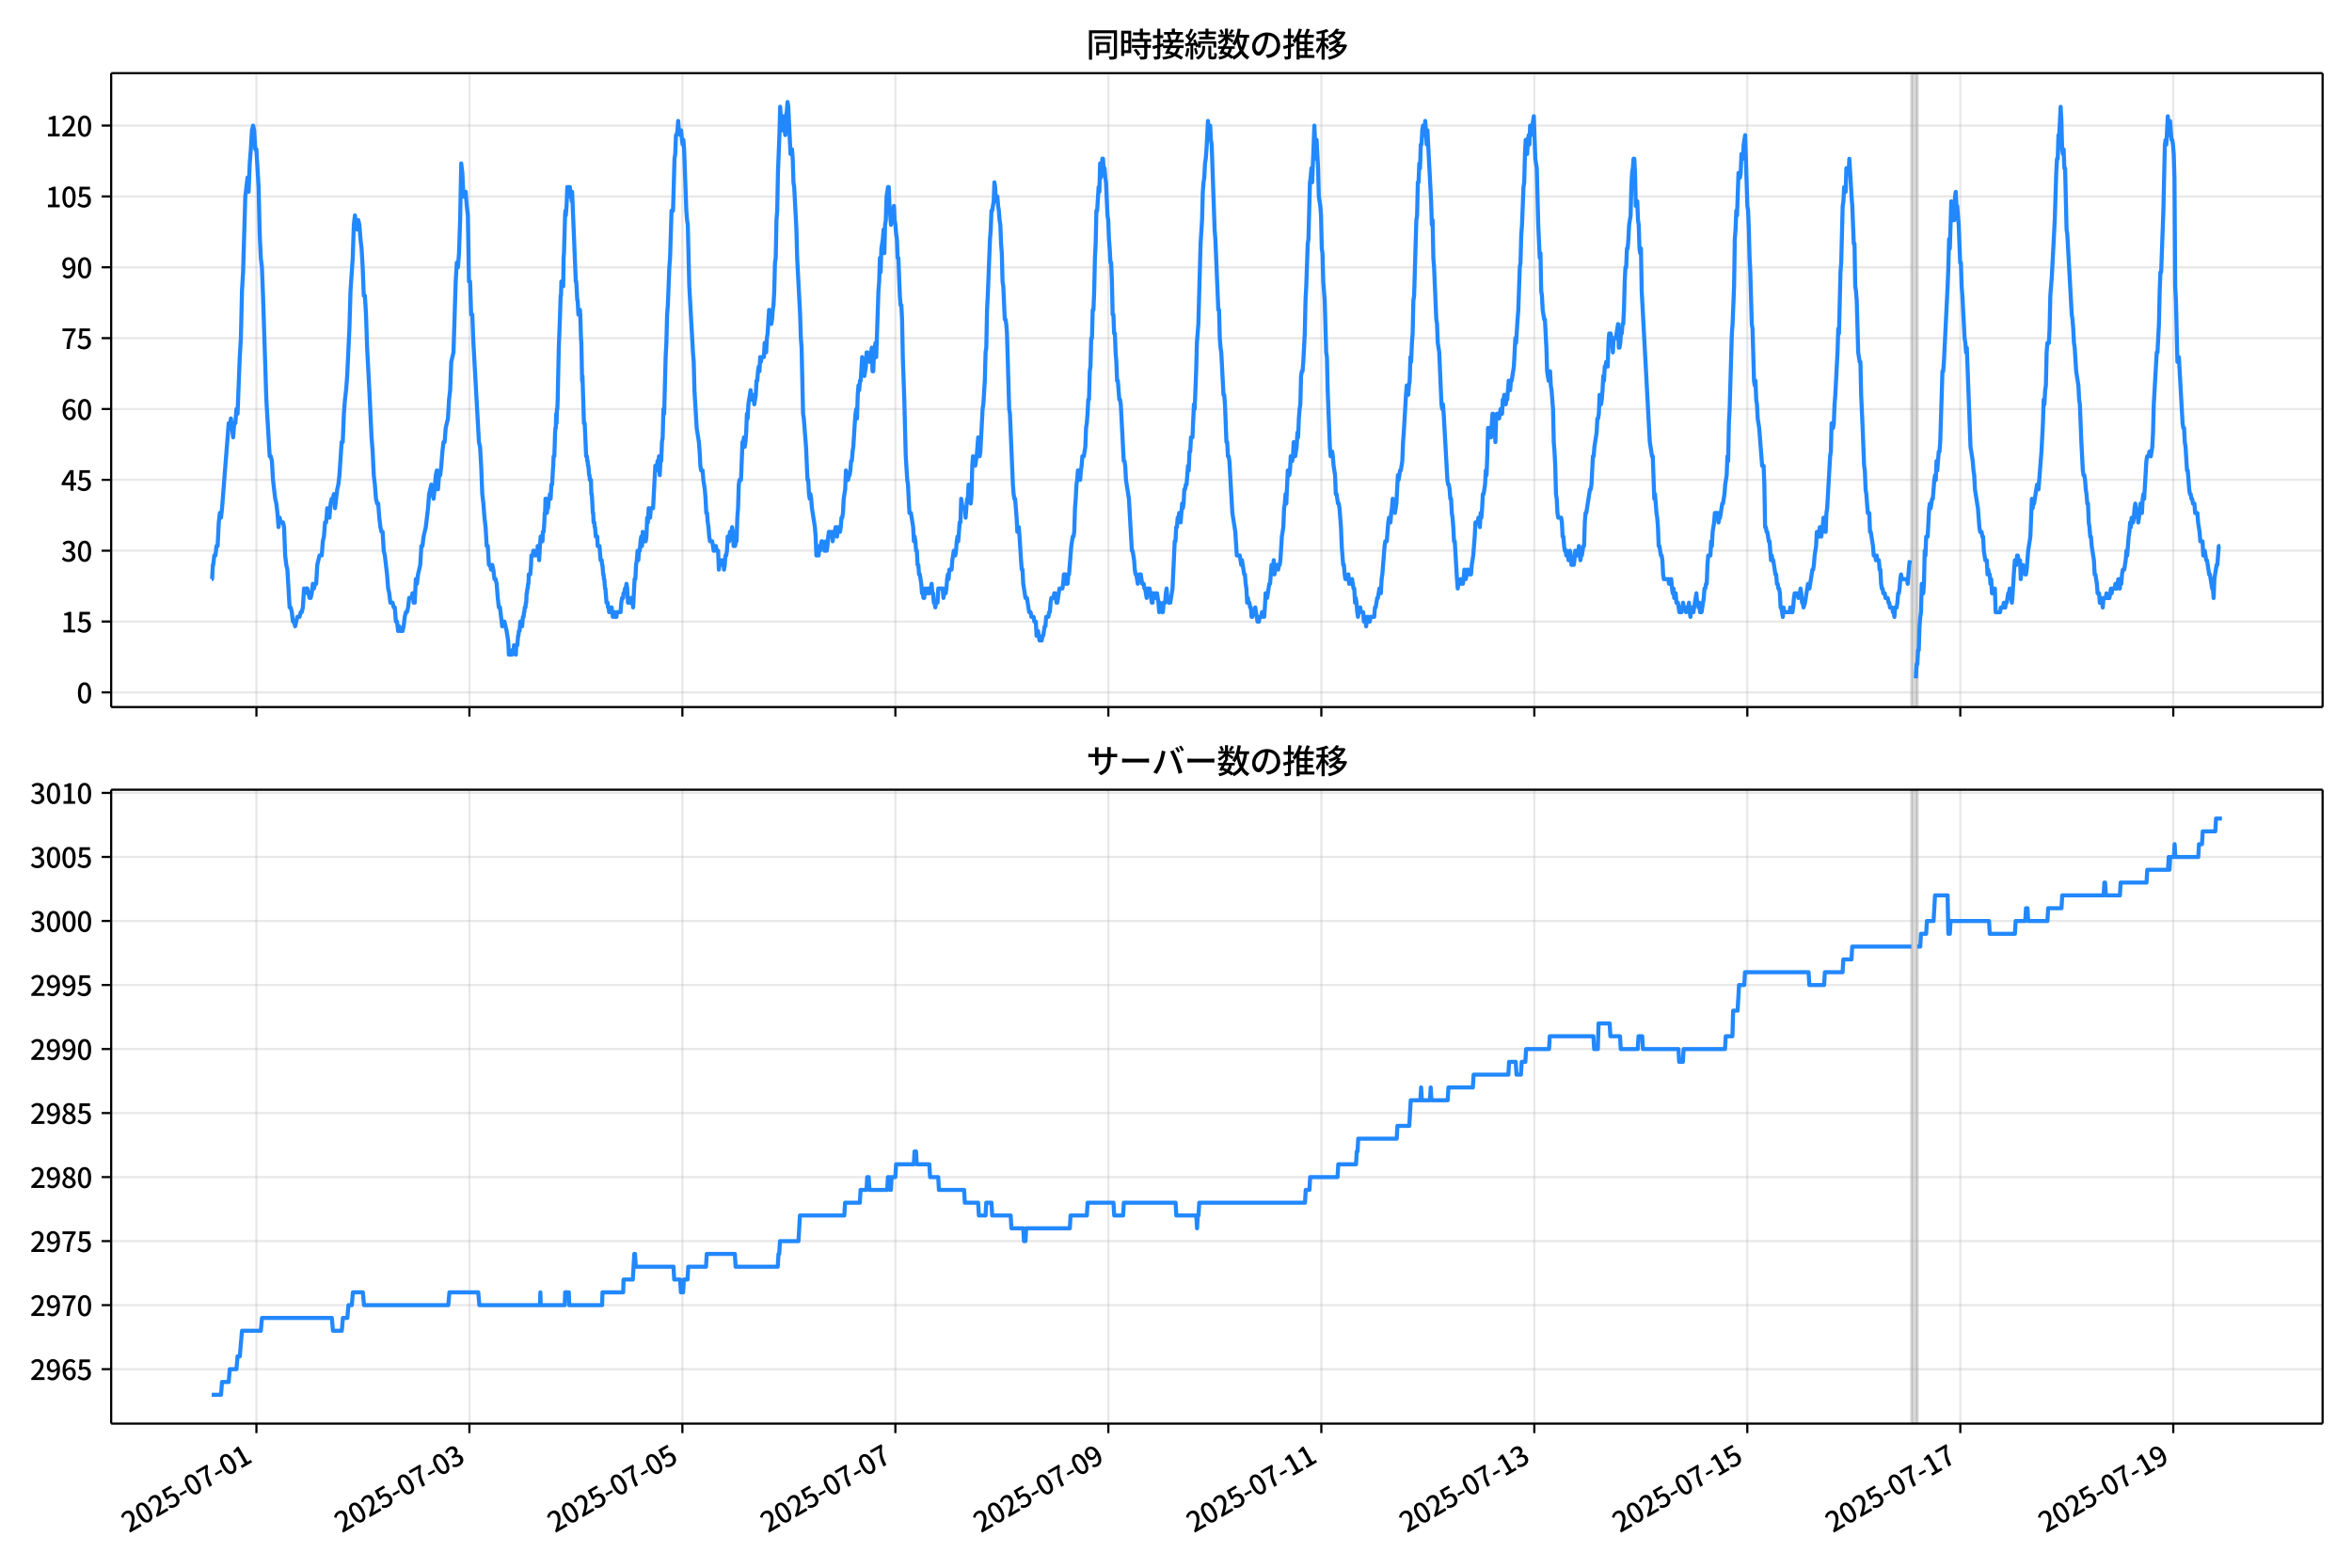 <!DOCTYPE svg  PUBLIC '-//W3C//DTD SVG 1.1//EN'  'http://www.w3.org/Graphics/SVG/1.1/DTD/svg11.dtd'>
<svg version="1.1" viewBox="0 0 864 576" xmlns="http://www.w3.org/2000/svg" xmlns:xlink="http://www.w3.org/1999/xlink">
 <defs>
  <style type="text/css">*{stroke-linejoin: round; stroke-linecap: butt}</style>
 </defs>
 <g id="aa">
  <g id="ab">
   <path d="m0 576h864v-576h-864z" fill="#fff"/>
  </g>
  <g id="ac">
   <g id="ad">
    <path d="m40.84 259.78h812.36v-232.9h-812.36z" fill="#fff"/>
   </g>
   <g id="ae">
    <path d="m702.18 259.78h2.173v-232.9h-2.173z" clip-path="url(#d)" fill="#808080" opacity=".3" stroke="#808080"/>
   </g>
   <g id="af">
    <g id="ag">
     <g id="ah">
      <path d="m94.197 259.78v-232.9" clip-path="url(#d)" fill="none" stroke="#b0b0b0" stroke-linecap="square" stroke-opacity=".3" stroke-width=".8"/>
     </g>
     <g id="ai">
      <defs>
       <path id="f" d="m0 0v3.5" stroke="#000" stroke-width=".8"/>
      </defs>
      <use x="94.197" y="259.778" stroke="#000000" stroke-width=".8" xlink:href="#f"/>
     </g>
    </g>
    <g id="aj">
     <g id="ak">
      <path d="m172.44 259.78v-232.9" clip-path="url(#d)" fill="none" stroke="#b0b0b0" stroke-linecap="square" stroke-opacity=".3" stroke-width=".8"/>
     </g>
     <g id="al">
      <use x="172.436" y="259.778" stroke="#000000" stroke-width=".8" xlink:href="#f"/>
     </g>
    </g>
    <g id="am">
     <g id="an">
      <path d="m250.67 259.78v-232.9" clip-path="url(#d)" fill="none" stroke="#b0b0b0" stroke-linecap="square" stroke-opacity=".3" stroke-width=".8"/>
     </g>
     <g id="ao">
      <use x="250.674" y="259.778" stroke="#000000" stroke-width=".8" xlink:href="#f"/>
     </g>
    </g>
    <g id="ap">
     <g id="aq">
      <path d="m328.91 259.78v-232.9" clip-path="url(#d)" fill="none" stroke="#b0b0b0" stroke-linecap="square" stroke-opacity=".3" stroke-width=".8"/>
     </g>
     <g id="ar">
      <use x="328.913" y="259.778" stroke="#000000" stroke-width=".8" xlink:href="#f"/>
     </g>
    </g>
    <g id="as">
     <g id="at">
      <path d="m407.15 259.78v-232.9" clip-path="url(#d)" fill="none" stroke="#b0b0b0" stroke-linecap="square" stroke-opacity=".3" stroke-width=".8"/>
     </g>
     <g id="au">
      <use x="407.152" y="259.778" stroke="#000000" stroke-width=".8" xlink:href="#f"/>
     </g>
    </g>
    <g id="av">
     <g id="aw">
      <path d="m485.39 259.78v-232.9" clip-path="url(#d)" fill="none" stroke="#b0b0b0" stroke-linecap="square" stroke-opacity=".3" stroke-width=".8"/>
     </g>
     <g id="ax">
      <use x="485.39" y="259.778" stroke="#000000" stroke-width=".8" xlink:href="#f"/>
     </g>
    </g>
    <g id="ay">
     <g id="az">
      <path d="m563.63 259.78v-232.9" clip-path="url(#d)" fill="none" stroke="#b0b0b0" stroke-linecap="square" stroke-opacity=".3" stroke-width=".8"/>
     </g>
     <g id="ba">
      <use x="563.629" y="259.778" stroke="#000000" stroke-width=".8" xlink:href="#f"/>
     </g>
    </g>
    <g id="bb">
     <g id="bc">
      <path d="m641.87 259.78v-232.9" clip-path="url(#d)" fill="none" stroke="#b0b0b0" stroke-linecap="square" stroke-opacity=".3" stroke-width=".8"/>
     </g>
     <g id="bd">
      <use x="641.868" y="259.778" stroke="#000000" stroke-width=".8" xlink:href="#f"/>
     </g>
    </g>
    <g id="be">
     <g id="bf">
      <path d="m720.11 259.78v-232.9" clip-path="url(#d)" fill="none" stroke="#b0b0b0" stroke-linecap="square" stroke-opacity=".3" stroke-width=".8"/>
     </g>
     <g id="bg">
      <use x="720.106" y="259.778" stroke="#000000" stroke-width=".8" xlink:href="#f"/>
     </g>
    </g>
    <g id="bh">
     <g id="bi">
      <path d="m798.34 259.78v-232.9" clip-path="url(#d)" fill="none" stroke="#b0b0b0" stroke-linecap="square" stroke-opacity=".3" stroke-width=".8"/>
     </g>
     <g id="bj">
      <use x="798.345" y="259.778" stroke="#000000" stroke-width=".8" xlink:href="#f"/>
     </g>
    </g>
   </g>
   <g id="bk">
    <g id="bl">
     <g id="bm">
      <path d="m40.84 254.4h812.36" clip-path="url(#d)" fill="none" stroke="#b0b0b0" stroke-linecap="square" stroke-opacity=".3" stroke-width=".8"/>
     </g>
     <g id="bn">
      <defs>
       <path id="h" d="m0 0h-3.5" stroke="#000" stroke-width=".8"/>
      </defs>
      <use x="40.84" y="254.398" stroke="#000000" stroke-width=".8" xlink:href="#h"/>
     </g>
     <g id="bo">
      <!-- 0 -->
      <g transform="translate(28.14 258.38) scale(.1 -.1)">
       <defs>
        <path id="a" transform="scale(.016)" d="m1830-90q-460 0-806 275-346 276-535 823-188 547-188 1366 0 820 188 1357 189 538 535 803 346 266 806 266 461 0 800-269 340-269 528-803 189-534 189-1354 0-819-189-1366-188-547-528-823-339-275-800-275zm0 589q237 0 422 185 186 186 288 599 103 413 103 1091 0 679-103 1082-102 403-288 582-185 180-422 180-236 0-422-180-186-179-292-582-105-403-105-1082 0-678 105-1091 106-413 292-599 186-185 422-185z"/>
       </defs>
       <use xlink:href="#a"/>
      </g>
     </g>
    </g>
    <g id="bp">
     <g id="bq">
      <path d="m40.84 228.37h812.36" clip-path="url(#d)" fill="none" stroke="#b0b0b0" stroke-linecap="square" stroke-opacity=".3" stroke-width=".8"/>
     </g>
     <g id="br">
      <use x="40.84" y="228.366" stroke="#000000" stroke-width=".8" xlink:href="#h"/>
     </g>
     <g id="bs">
      <!-- 15 -->
      <g transform="translate(22.44 232.35) scale(.1 -.1)">
       <defs>
        <path id="k" transform="scale(.016)" d="m544 0v608h1037v3277h-845v467q333 58 579 147 247 90 451 218h557v-4109h915v-608h-2694z"/>
        <path id="e" transform="scale(.016)" d="m1715-90q-365 0-653 90t-506 237q-217 147-383 307l352 480q134-134 294-246t361-183q202-70 452-70 262 0 473 118 212 119 333 346 122 227 122 541 0 460-247 716-246 256-649 256-224 0-384-64t-365-198l-365 237 141 2240h2387v-627h-1747l-109-1204q154 77 307 118 154 42 340 42 397 0 723-160t518-490q192-329 192-847 0-519-224-887t-586-560q-361-192-777-192z"/>
       </defs>
       <use xlink:href="#k"/>
       <use transform="translate(57)" xlink:href="#e"/>
      </g>
     </g>
    </g>
    <g id="bt">
     <g id="bu">
      <path d="m40.84 202.33h812.36" clip-path="url(#d)" fill="none" stroke="#b0b0b0" stroke-linecap="square" stroke-opacity=".3" stroke-width=".8"/>
     </g>
     <g id="bv">
      <use x="40.84" y="202.334" stroke="#000000" stroke-width=".8" xlink:href="#h"/>
     </g>
     <g id="bw">
      <!-- 30 -->
      <g transform="translate(22.44 206.32) scale(.1 -.1)">
       <defs>
        <path id="l" transform="scale(.016)" d="m1715-90q-371 0-656 90t-503 240q-217 150-377 323l359 474q211-205 479-359 269-153 634-153 269 0 467 92 199 93 311 266t112 423q0 256-125 451t-429 300q-304 106-835 106v551q467 0 732 105 266 106 384 291 119 186 119 423 0 307-192 489-192 183-531 183-269 0-503-119-233-118-438-316l-384 460q282 256 614 413 333 157 737 157 422 0 748-144 327-144 512-413 186-269 186-659 0-403-221-685-221-281-592-422v-26q269-70 490-227t349-400 128-557q0-422-215-726-214-304-573-468-358-163-787-163z"/>
       </defs>
       <use xlink:href="#l"/>
       <use transform="translate(57)" xlink:href="#a"/>
      </g>
     </g>
    </g>
    <g id="bx">
     <g id="by">
      <path d="m40.84 176.3h812.36" clip-path="url(#d)" fill="none" stroke="#b0b0b0" stroke-linecap="square" stroke-opacity=".3" stroke-width=".8"/>
     </g>
     <g id="bz">
      <use x="40.84" y="176.302" stroke="#000000" stroke-width=".8" xlink:href="#h"/>
     </g>
     <g id="ca">
      <!-- 45 -->
      <g transform="translate(22.44 180.29) scale(.1 -.1)">
       <defs>
        <path id="x" transform="scale(.016)" d="m2170 0v3072q0 192 12 457 13 266 20 458h-26q-90-179-183-365-92-185-195-364l-921-1415h2579v-576h-3328v493l1875 2957h858v-4717h-691z"/>
       </defs>
       <use xlink:href="#x"/>
       <use transform="translate(57)" xlink:href="#e"/>
      </g>
     </g>
    </g>
    <g id="cb">
     <g id="cc">
      <path d="m40.84 150.27h812.36" clip-path="url(#d)" fill="none" stroke="#b0b0b0" stroke-linecap="square" stroke-opacity=".3" stroke-width=".8"/>
     </g>
     <g id="cd">
      <use x="40.84" y="150.271" stroke="#000000" stroke-width=".8" xlink:href="#h"/>
     </g>
     <g id="ce">
      <!-- 60 -->
      <g transform="translate(22.44 154.26) scale(.1 -.1)">
       <defs>
        <path id="q" transform="scale(.016)" d="m1971-90q-339 0-634 144-294 144-518 435-224 292-352 733-128 442-128 1044 0 678 147 1161 148 483 397 784 250 301 570 445t665 144q397 0 688-147 292-147 490-359l-403-448q-128 154-327 253-198 99-409 99-307 0-567-182-259-182-413-605-153-422-153-1145 0-608 115-1002t326-589q212-195 493-195 212 0 375 121 163 122 259 343t96 522q0 300-90 511-89 212-259 320-169 109-419 109-211 0-451-134t-458-461l-25 538q134 192 313 323t374 201q196 71 375 71 397 0 694-163 298-163 467-490 170-326 170-825 0-468-195-817-195-348-512-544-317-195-701-195z"/>
       </defs>
       <use xlink:href="#q"/>
       <use transform="translate(57)" xlink:href="#a"/>
      </g>
     </g>
    </g>
    <g id="cf">
     <g id="cg">
      <path d="m40.84 124.24h812.36" clip-path="url(#d)" fill="none" stroke="#b0b0b0" stroke-linecap="square" stroke-opacity=".3" stroke-width=".8"/>
     </g>
     <g id="ch">
      <use x="40.84" y="124.239" stroke="#000000" stroke-width=".8" xlink:href="#h"/>
     </g>
     <g id="ci">
      <!-- 75 -->
      <g transform="translate(22.44 128.22) scale(.1 -.1)">
       <defs>
        <path id="i" transform="scale(.016)" d="m1235 0q32 646 109 1187t224 1024 384 941 576 938h-2208v627h3027v-455q-409-512-665-989-256-476-397-969t-205-1053-90-1251h-755z"/>
       </defs>
       <use xlink:href="#i"/>
       <use transform="translate(57)" xlink:href="#e"/>
      </g>
     </g>
    </g>
    <g id="cj">
     <g id="ck">
      <path d="m40.84 98.207h812.36" clip-path="url(#d)" fill="none" stroke="#b0b0b0" stroke-linecap="square" stroke-opacity=".3" stroke-width=".8"/>
     </g>
     <g id="cl">
      <use x="40.84" y="98.207" stroke="#000000" stroke-width=".8" xlink:href="#h"/>
     </g>
     <g id="cm">
      <!-- 90 -->
      <g transform="translate(22.44 102.19) scale(.1 -.1)">
       <defs>
        <path id="j" transform="scale(.016)" d="m1562-90q-410 0-708 150-297 151-502 356l403 461q141-160 346-256t422-96q224 0 425 102 202 103 352 333 151 230 237 614 87 384 87 941 0 589-115 970t-323 563-496 182q-205 0-372-118-166-118-262-336t-96-525q0-301 86-512 87-211 259-323 173-112 417-112 224 0 460 141 237 141 448 461l32-544q-134-180-313-314t-371-208-384-74q-391 0-689 166-297 167-467 496-169 330-169 823 0 467 195 816t515 541 698 192q339 0 636-138 298-137 519-419 221-281 349-710t128-1018q0-691-141-1187t-391-807q-249-310-563-461-313-150-652-150z"/>
       </defs>
       <use xlink:href="#j"/>
       <use transform="translate(57)" xlink:href="#a"/>
      </g>
     </g>
    </g>
    <g id="cn">
     <g id="co">
      <path d="m40.84 72.175h812.36" clip-path="url(#d)" fill="none" stroke="#b0b0b0" stroke-linecap="square" stroke-opacity=".3" stroke-width=".8"/>
     </g>
     <g id="cp">
      <use x="40.84" y="72.175" stroke="#000000" stroke-width=".8" xlink:href="#h"/>
     </g>
     <g id="cq">
      <!-- 105 -->
      <g transform="translate(16.74 76.16) scale(.1 -.1)">
       <use xlink:href="#k"/>
       <use transform="translate(57)" xlink:href="#a"/>
       <use transform="translate(114)" xlink:href="#e"/>
      </g>
     </g>
    </g>
    <g id="cr">
     <g id="cs">
      <path d="m40.84 46.144h812.36" clip-path="url(#d)" fill="none" stroke="#b0b0b0" stroke-linecap="square" stroke-opacity=".3" stroke-width=".8"/>
     </g>
     <g id="ct">
      <use x="40.84" y="46.144" stroke="#000000" stroke-width=".8" xlink:href="#h"/>
     </g>
     <g id="cu">
      <!-- 120 -->
      <g transform="translate(16.74 50.129) scale(.1 -.1)">
       <defs>
        <path id="b" transform="scale(.016)" d="m282 0v429q697 621 1164 1136 468 515 701 956 234 442 234 826 0 256-87 451-86 196-262 301-176 106-445 106-275 0-506-151-230-150-422-368l-416 410q301 333 637 518 336 186 803 186 429 0 749-176t496-493 176-745q0-455-224-919t-615-935q-390-470-889-950 186 20 394 36t374 16h1184v-634h-3046z"/>
       </defs>
       <use xlink:href="#k"/>
       <use transform="translate(57)" xlink:href="#b"/>
       <use transform="translate(114)" xlink:href="#a"/>
      </g>
     </g>
    </g>
   </g>
   <g id="cv">
    <path d="m77.765 212.75h.146l.283-5.206h.144l.384-3.471h.407l.409-3.471h.407l.422-8.677.406-3.471.408 1.736.384-3.471 2.445-31.238.407 1.736.407-3.471.815 6.942.407-5.206h.407l.407-5.206.407 1.736.815-20.825.407-6.942.407-17.355.407-6.942.815-27.767.815-6.942.407 5.206.407-10.413.407-5.206.407-6.942.407-1.736.407 1.736.407 6.942h.407l.815 13.884.407 17.355.407 8.677.407 3.471.407 10.413 1.222 38.18 1.222 20.825h.407l.407 1.736.407 6.942.815 6.942.407 1.736.407 3.471.407 5.206.407-3.471.407 1.736h.815l.407 1.736.407 10.413.407 3.471.407 1.736.815 13.884h.407l.407 1.736.407 3.471h.407l.407 1.736.815-3.471h.815l.407-1.736h.407l.407-1.736.407-6.942.407 1.736.407-1.736h.407l.815 3.471h.407l.407-1.736.407-3.471.407 1.736.407-1.736h.407l.407-6.942.815-3.471h.815l.407-5.206.407-1.736.407-5.206h.407l.407-5.206.815 3.471.407-5.206.407-1.736h.407l.407-1.736.407 5.206.815-6.942.407-1.736.407-3.471.815-12.148h.407l.407-10.413.407-5.206.407-3.471.407-5.206.815-17.355.407-13.884.815-12.148.407-12.148.407-3.471.407 3.471.407 1.736.407-3.471.407 1.736.407 5.206.407 3.471.407 6.942.407 10.413h.407l.407 6.942.407 12.148.815 15.619.815 17.355.407 5.206.407 8.677.407 3.471.407 5.206.407 1.736h.407l.407 5.206.407 3.471.407 1.736h.407l.407 6.942.407 1.736.815 6.942.407 5.206.407 1.736.407 3.471h.815l.407 1.736h.407l.407 5.206h.407l.407 3.471.407-1.736.407 1.736h.815l.407-1.736.407-3.471.407-1.736h.407l.407-1.736.407-3.471h.815l.407-1.736.407 3.471h.407l.407-8.677.407 1.736.407-3.471.815-3.471.407-6.942h.407l.407-3.471.815-3.471.815-6.942.407-5.206.815-3.471.407 3.471.407 1.736.407-3.471.407-5.206.407-1.736.407 6.942.407-5.206h.407l.407-3.471.407-5.206.407-3.471h.407l.407-5.206.815-3.471.407-6.942.407-3.471.407-10.413.815-3.471.815-26.032.407-6.942.407 1.736.407-5.206.407-12.148.407-20.825.407 3.471.407 8.677h.407l.407-1.736.407 5.206.407 3.471.407 24.296h.407l.407 12.148h.407l.407 10.413 2.038 36.445.407 1.736.407 6.942.407 10.413.407 3.471.407 5.206.407 3.471.407 6.942h.407l.407 6.942h.407l.407 1.736.407-1.736.407 1.736.407 3.471h.407l.407 1.736.407 5.206.407 3.471h.407l.815 6.942.407-1.736h.407l.815 3.471.543 3.471.136 1.736.136 3.471h1.222l.136-1.736h.407l.136-1.736h.272l.136 1.736h.136l.136 1.736.136-3.471h.407l.272-3.471h.136l.136-1.736h.272l.272-3.471h.543l.136 1.736.272-3.471h.272l.136-1.736h.136l.136-1.736h.272l.136-1.736h.136l.136-3.471h.136l.136-1.736h.136l.136-1.736h.136l.136-3.471h.543l.272-3.471.136-3.471h.543l.136-1.736.136 1.736h.543l.136-1.736h.543l.136 1.736.136-3.471.136 1.736h.136l.272 3.471.272-5.206.272-3.471.136 1.736h.136l.136-1.736h.136l.136 1.736.136-3.471h.272l.272-3.471.136-3.471h.136l.136-5.206h.407l.136 5.206.136-1.736h.272l.272-3.471h.272l.136-1.736.136 1.736h.136l.272-5.206h.272l.272-5.206.136-1.736.136-3.471h.272l.272-8.677.136-1.736h.136l.136-5.206.136 3.471.136-5.206h.136l.136-3.471.407-19.09.407-10.413.272-8.677h.136l.136-5.206.136 1.736.136-1.736.136 1.736.136-1.736.136 1.736.136-10.413.136-1.736.407-13.884.136-1.736.136 1.736.272-3.471.272-6.942.136 3.471h.272l.136-3.471h.407l.136 1.736h.272l.272 3.471.136-3.471 1.358 32.974h.136l.136 1.736.272 5.206h.136l.272 5.206.136-1.736h.136l.136 1.736.136-1.736.136 1.736.272 8.677.136 1.736.272 13.884.136-1.736.543 17.355h.272l.543 12.148h.272l.136 1.736h.136l.136 1.736h.136l.272 3.471h.136l.136 1.736h.407l.136 5.206h.136l.136 1.736.272 5.206h.136l.136 3.471h.272l.136 1.736h.136l.272 3.471h.543l.136 3.471h.679l.407 5.206h.407l.136 1.736h.136l.272 3.471h.136l.136 1.736h.136l.272 3.471h.136l.407 5.206h.407l.136 1.736h.272l.136 1.736h.543l.136-1.736.136 1.736.136-1.736.136 1.736h.136l.136 1.736.136-1.736h.543l.136 1.736h.543l.136-1.736h1.358l.272-3.471.272-1.736h.407l.136-1.736h.272l.272-1.736h.272l.272-1.736.272 1.736.272 5.206h.815l.272-1.736h.272l.543 3.471.543-10.413h.272l.272-5.206.272-1.736.272-3.471.272 3.471.272-3.471h.272l.272-3.471.272-1.736.272 3.471.272-5.206.272 3.471h.815l.272-1.736.272-6.942.272 1.736.272-5.206.272 3.471h.272l.272-3.471h.815l.815-15.619h.272l.272 1.736.272-3.471.272 1.736.272-3.471.272 6.942.272-5.206h.272l.272-6.942.272-1.736.272-10.413.272 1.736.543-20.825.272-5.206.272-10.413.272-3.471.543-13.884.272-3.471.543-17.355h.543l.543-19.09.272-1.736.272-6.942h.272l.272-1.736.272-3.471.272 3.471h.272l.272 1.736.272-1.736.272 3.471.272 1.736.272-1.736.272 3.471.815 22.561.272 3.471.272 1.736.543 22.561 1.358 24.296.272 3.471.272 10.413.815 13.884.815 5.206.272 3.471.272 5.206.272 1.736h.543l.272 3.471.543 3.471.272 3.471.272 5.206h.272l.272 3.471.272 1.736.272 3.471.272 1.736h.815l.543 3.471h.272l.272-1.736h.272l.272 1.736h.543l.272 6.942.272-3.471.272 1.736h.272l.272-1.736h.543l.272 3.471.272-1.736.272-3.471h.272l.272-1.736.272-5.206.272 1.736h.272l.272-3.471h.543l.272-1.736.272 1.736.272 5.206.272-1.736.272 1.736.272-1.736h.272l.272-8.677.272-3.471.272-8.677.272-1.736h.543l.543-13.884h.272l.272-1.736.272 3.471.272-1.736.272-3.471.272-6.942.272 1.736.272-5.206.815-5.206.272 3.471.272-1.736h.272l.543 3.471.543-3.471.272-5.206h.272l.272-3.471.272-1.736.272 1.736.272-5.206.272 1.736.272-1.736h.815l.272-5.206.272 3.471h.272l.272-5.206.272-1.736.543-8.677.272 3.471.272-1.736.272 3.471.272-1.736.272-3.471.272-1.736.272-5.206.272-10.413.272-1.736.272-13.884.272-3.471.272-13.884.543-13.884.272-10.413.543 8.677.272-3.471h.272l.272-1.736.272 5.206.272 1.736.272-6.942.272-1.736.272-3.471.272 1.736.815 17.355.272-1.736h.272l.272 3.471.272 8.677.272 1.736.815 15.619.272 10.413 1.087 20.825.272 8.677.272 3.471.543 24.296.272 1.736.815 10.413.543 12.148h.272l.272 5.206.272 1.736.272-1.736.272 1.736.272 3.471 1.087 6.942.272 3.471.272 6.942h.815l.272-3.471.272 1.736.543-3.471h.272l.272 1.736h.272l.272 1.736h.272l.272-3.471.272 3.471.272-1.736.272-3.471.272-1.736h.272l.272 1.736h.272l.272-1.736.272 3.471.543-3.471h.272l.272-1.736.543 3.471.272-3.471.272 1.736h.543l.272-1.736.272-3.471h.272l.272-1.736.272-5.206.543-3.471.272-6.942.543 3.471h.272l.272-1.736h.272l.272-1.736.272-3.471h.272l.272-3.471.272-1.736.543-8.677.272-3.471.272-1.736.272 3.471.272-8.677.272-3.471.272 1.736.272-3.471h.272l.543-8.677.272 1.736h.272l.272 5.206.543-3.471.272-5.206h.272l.272 1.736h.272l.272 1.736.815-5.206.272 8.677h.272l.272-6.942.543-3.471.272 5.206.815-24.296.272-3.471.272-8.677.272 5.206.272-8.677.543-3.471.272-3.471.272 8.677.272-10.413.272-1.736.272-8.677.543-3.471h.272l.272 6.942.543 6.942.272-3.471h.272l.543-3.471.272 5.206.272 1.736.272 3.471.272 1.736.272 6.942h.272l.543 13.884.272 3.471h.272l.272 5.206.272 13.884.543 15.619.543 20.825.543 8.677.272 1.736.543 10.413h.543l.815 5.206.272 5.206.272-1.736.272 1.736.272 3.471h.272l.272 5.206h.272l.272 3.471h.272l.543 3.471.272 3.471h.272l.272 1.736h.272l.272-3.471.272 1.736.272-1.736.272 1.736h.272l.272-1.736.272 1.736.272-1.736h.272l.272-1.736.272 3.471h.272l.272 3.471h.272l.272 1.736.272-1.736h.543l.272-5.206h1.63l.272 3.471.543-3.471.272 1.736.272-1.736.272-3.471.272-1.736.272 1.736.272-3.471h.815l.272-3.471.543-3.471.272 1.736h.272l.272-1.736.272-3.471.272-1.736.272 1.736.543-6.942h.272l.272-8.677.543 3.471h.815l.272 3.471.543-6.942h.272l.272-5.206.272 3.471.543 3.471.272-3.471.272-10.413.272-3.471.272 3.471h.543l.543-3.471.543-6.942.272 1.736.272 5.206.272-1.736.815-15.619.272-1.736.543-8.677.272-10.413.272-1.736.272-13.884.272-5.206.815-20.825.272-3.471.272-6.942h.272l.543-3.471.272-6.942.272 1.736.272 5.206.272-1.736h.272l.272 3.471.272 1.736.272 3.471.272 1.736.272 6.942.272 3.471.272 10.413.272 1.736.543 12.148h.272l.272 1.736.272 3.471.815 27.767.272 1.736 1.087 26.032.272 3.471.272 1.736h.272l.543 6.942.272 5.206.272-1.736h.272l.272 3.471.543 8.677.272 3.471h.272l.272 5.206.815 5.206h.543l.815 5.206h.543l.272 1.736h.815l.272 1.736h.543l.272 5.206.272-1.736h.272l.543 3.471h.815l.272-1.736h.272l.543-3.471h.272l.272-3.471h.815l.272-1.736h.272l.272-3.471.272-1.736h.815l.272-1.736h.272l.543 3.471h.272l.815-5.206h1.087l.272-1.736.272-3.471h.543l.272 3.471h.543l.272-3.471h.272l.815-10.413.543-3.471h.272l.272-1.736.272-8.677.272-3.471.272-5.206.272-1.736.272-3.471.272 1.736.272-1.736.272 3.471.272-3.471.272-1.736.272-3.471h.543l.543-3.471.272-6.942.272-1.736.272-3.471.272-5.206h.272l.272-10.413.272-1.736.272-10.413h.272l.272-10.413h.272l.272-6.942.272-12.148.272-5.206.272-12.148h.272l.543-8.677.272 1.736.272-10.413.272 5.206.272-1.736.272-5.206h.272l.272 5.206.272-1.736.272 3.471.272 1.736.543 12.148.272 1.736.272 6.942.272 3.471.272 5.206h.272l.272 6.942.272 12.148h.272l.272 6.942h.272l.272 6.942.272 3.471.272 6.942h.272l.543 6.942h.272l.272 1.736 1.087 20.825h.272l.272 1.736.272 5.206 1.087 6.942 1.087 19.09h.272l.543 3.471.272 3.471.272 1.736h.272l.543 3.471.543-3.471.272 1.736.272-1.736.543 3.471h.543l.272 1.736h.272l.543 3.471.272-3.471h.272l.272 1.736.272-1.736.815 5.206h.272l.272-3.471.272 1.736h.272l.272-1.736.272 1.736.272-1.736.543 3.471.272 3.471.272-3.471.272 1.736h.272l.272 1.736h.272l.272-3.471h.543l.272-3.471.272-1.736.272 3.471h.272l.272 1.736h.543l.815-5.206.815-17.355h.272l.272-5.206h.272l.272-3.471h.272l.272-1.736.543 3.471.543-6.942.272 1.736.272-1.736.272-5.206h.272l.272-1.736h.272l.543-6.942.272 1.736.272-6.942h.272l.272-5.206h.543l.543-12.148.272 1.736.543-13.884.272-10.413.543-6.942.815-29.503.543-8.677.272-10.413.272-3.471.272-1.736.272-5.206.272-1.736.272-3.471.543-10.413.272 3.471.272-1.736h.272l.272 5.206.272 1.736 1.087 31.238.272 3.471 1.087 26.032h.272l.272 10.413.272 3.471.272 1.736.815 15.619h.272l.272 3.471.543 13.884h.272l.272 5.206h.272l.272 1.736 1.087 19.09 1.087 6.942.543 8.677h1.087l.543 3.471.272-1.736.815 5.206h.272l.272 3.471.272 1.736.272 5.206.272-1.736.272 1.736h.272l.272 1.736h.272l.272 3.471h.272l.272-1.736h.543l.272-1.736.815 5.206h.543l.272-1.736h.543l.272-1.736h.272l.272 1.736h.272l.272-3.471.272-5.206.272 1.736h.272l.815-5.206h.272l.543-6.942.272 3.471.272-1.736.272-3.471.272 5.206.543-3.471h.543l.272 1.736.272-1.736h.272l.272-1.736.543-8.677.543-3.471.272-6.942.272-1.736.272-3.471.272 3.471.543-12.148h.272l.272 1.736.272-1.736.272-5.206h.272l.272 1.736.272-1.736.272-5.206.272 5.206h.272l.543-3.471.272-5.206.272 1.736.272-6.942.272-3.471.272-1.736.272-10.413.272-1.736h.272l.272-3.471.543-10.413.272-12.148.272-5.206.543-15.619.272-1.736.543-20.825.272-1.736.272-3.471.272 5.206.815-20.825.543 12.148.272-6.942.543 10.413.272 10.413.543 3.471.272 3.471.272 12.148.272 1.736.272 10.413.543 6.942.543 19.09.272 1.736.272 12.148.815 20.825.272 3.471.272-1.736h.272l.272 1.736.272 3.471.543 3.471.272 6.942h.272l.543 3.471h.272l.272 1.736.543 6.942.272 6.942.543 6.942h.272l.272 3.471.272 1.736h.815l.272-1.736.272 3.471h.815l.272-1.736.543 3.471h.272l.272 5.206.272-1.736.272 1.736.272 3.471.272 1.736.272-1.736h.272l.272-1.736.272 1.736h.815l.272 3.471.272-1.736h.272l.272 3.471.543-3.471h.272l.272 1.736h.272l.272-1.736h1.358l.272-3.471h.272l.543-3.471h.272l.543-3.471.272 1.736h.272l.272-5.206.272-1.736.815-10.413.272-1.736h.543l.543-6.942.272-1.736h.272l.272 1.736.272-3.471.272-1.736.272-3.471.272 3.471.272-1.736.272 3.471.543-3.471.543-10.413.272 1.736.543-3.471h.272l.543-3.471.272-6.942.272-3.471.815-13.884.272-3.471h.272l.272 3.471.272-3.471.272-1.736.272-8.677.272 1.736.272-6.942.272-3.471.272-12.148.272-1.736.815-27.767.272-1.736.272-12.148h.272l.272-6.942.272 1.736.272-8.677h.272l.272-5.206.272-1.736h.272l.272 3.471.272-5.206.272 3.471.272 5.206.272-5.206 1.358 26.032.272 8.677.272-1.736.272 13.884.272 3.471.815 19.09.272 1.736.272 6.942.543 3.471.815 19.09.272 1.736.272-1.736.272 3.471 1.358 24.296.272 1.736h.272l.272 1.736.272 3.471h.272l.272 5.206.272 1.736.272 3.471.272 5.206h.272l.815 13.884.272 3.471.272-1.736h.543l.272-1.736.272 1.736h.543l.272-1.736.272-3.471.543 3.471.543-3.471h.272l.272 1.736h.815l.272-3.471.543-3.471.543-6.942.272-5.206h.815l.272-1.736.543 3.471.272-5.206.272 1.736.272-3.471.272-5.206h.272l.543-3.471.272-5.206.272 1.736.272-6.942.272-10.413h.272l.272 3.471.272-3.471.272 3.471.543-8.677h.272l.272 6.942.272-1.736.272 5.206.272-8.677.272-1.736h.543l.272 1.736.543-3.471h.272l.272 1.736.272-5.206h.272l.272-1.736h.272l.272 3.471.272-1.736h.272l.543-6.942h.272l.272 3.471.272-3.471h.272l.815-5.206.543-10.413.272 1.736.543-8.677.272-3.471.543-15.619.272-1.736.272-10.413.272-3.471.543-13.884.272-1.736.272-10.413.272-5.206.272 3.471.272 1.736.272-5.206.272-1.736.272 3.471.272-6.942.272 3.471 1.087-6.942.543 15.619.543 3.471.543 20.825.543 12.148.272-1.736.272 13.884.272 1.736.272 5.206.543 3.471h.272l.543 10.413.272 8.677.543 3.471.543-3.471.272 5.206.272 1.736.543 6.942.272 12.148.272 3.471.272 5.206.272 10.413.272 1.736.272 5.206.272 1.736h1.087l.272 1.736.272 5.206h.272l.272 3.471.272 1.736h.272l.272 1.736.272-1.736.543 3.471.543-3.471.272 1.736.272 3.471.272-1.736.272 1.736h.272l.272-1.736.272-3.471h.272l.272 1.736.272-1.736.272 1.736.272-3.471.272 1.736.272 3.471.272-1.736h.272l.543-3.471h.272l.272-8.677.272-3.471h.272l1.358-8.677h.272l.272-1.736.543-10.413h.272l.272-3.471.815-5.206.272-5.206h.272l.272-1.736.272-6.942h.272l.272 3.471.272-1.736.272-3.471.272-5.206.272 1.736.272-5.206h.272l.272-1.736.272 1.736h.272l.272-8.677.272-3.471h.543l.543 3.471.272 3.471.272-5.206h.815l.815-5.206.272 8.677h.272l.272-1.736.272-3.471h.272l.272-3.471h.272l.272-5.206.272-10.413.272-5.206h.272l.272-6.942h.272l.272-3.471.272-5.206.543-3.471.272-10.413.272-5.206.272-1.736.272-3.471h.272l.272 5.206.272 12.148.272-1.736h.272l.272 6.942.272 1.736.272 8.677.272 1.736.272-1.736.272 15.619 2.988 55.534.815 5.206h.272l.543 15.619.272-1.736.543 6.942.272 1.736.272 3.471.272 6.942h.272l.543 3.471h.272l.272 1.736.272 5.206.272 1.736h1.63l.272 1.736h.272l.272-1.736h.272l.272 3.471.272 1.736.272-1.736.272 3.471.272-1.736h.272l.272 3.471h.543l.543 3.471h.815l.543-3.471.272 1.736h.543l.272 1.736.272-1.736h.543l.272-1.736.272 3.471.272 1.736.272-3.471h.272l.272 1.736h.272l1.087-6.942.272 3.471h.272l.272 1.736.272-1.736.272 3.471h.543l.815-5.206.272-3.471h.272l.272-1.736h.272l.272-6.942.272-3.471h.815l.272-5.206.272 1.736.272-5.206.543-3.471.272-3.471h1.087l.272 3.471.272-1.736h.272l.815-5.206h.272l.543-3.471.272-3.471.543-3.471.272-6.942.272 1.736.272-13.884.272-5.206.815-27.767.272-3.471.543-13.884.272-17.355.272-3.471.272-6.942.272 1.736.543-15.619.272 1.736h.272l.272-1.736.272-6.942h.272l.272 1.736.272-5.206.543-3.471.815 26.032.272 1.736.272 6.942.272 10.413.272 5.206.543 19.09.272 1.736.543 19.09.272 1.736.272-1.736.272 6.942.272 1.736.272 5.206.543 3.471 1.087 13.884h.543l.272 6.942.272 15.619h.272l.272 1.736h.272l.543 3.471h.272l.543 6.942.272-1.736.272 1.736h.272l.815 5.206h.272l.272 3.471h.272l.272 1.736h.272l.272 1.736.272 5.206h.272l.543 3.471.272-3.471.272 1.736h1.902l.272-1.736h.272l.272 1.736h.272l.272-1.736.272-3.471.272-1.736h1.087l.272 1.736.272-1.736h.272l.272-1.736.272 1.736.272 3.471h.272l.272 1.736.543-1.736 1.087-6.942.272 1.736h.272l1.087-6.942h.272l.272-1.736.272-3.471.543-3.471.272-5.206h.272l.272 1.736h.272l.272-3.471h.272l.272 3.471.543-3.471.272-3.471h.272l.272 3.471.272 1.736.272-6.942.272-1.736 1.087-19.09.272-1.736.272-10.413.272 1.736h.272l.272-1.736.272-6.942.272-3.471.815-15.619.272-8.677.272 1.736.543-22.561.272-3.471.543-20.825.272-1.736.272-5.206h.272l.272 1.736.272-8.677h.272l.272 1.736h.272l.272-5.206.815 13.884.272 3.471.543 13.884h.272l.272 15.619.272 1.736.272 3.471.543 19.09.543 3.471h.272l.272 12.148.543 12.148.543 13.884.272 1.736.272 6.942.272 1.736.543 6.942h.543l.272 6.942h.272l.815 5.206.272 3.471h.543l.272 1.736.272-1.736.272 1.736h.543l.272 3.471h.272l.272 5.206.272 1.736h.272l.272 1.736h.543l.272 1.736h.815l.272 1.736h.272l.272 1.736h.815l.272 1.736h.272l.272 1.736.272-3.471h.543l.272-1.736.272-3.471h.272l.272-1.736.272-3.471.272-1.736.272 1.736h1.902l.272 1.736.543-6.942.272-1.736m2.173 43.386.272-5.206h.272l.272-5.206h.272l.272-8.677.272-3.471.272-1.736.272-10.413.543 3.471.272-3.471.272-12.148.272 1.736.272-6.942h.543l.543-10.413.272-1.736.272 1.736.543-3.471h.272l.543-6.942.272-1.736.272 1.736.272-6.942.272 3.471.543-6.942h.272l.272-3.471.815-26.032h.272l.272-3.471 1.358-27.767.272-6.942.272-10.413.272 3.471.543-17.355.543 6.942.272-1.736.272 1.736.272-8.677.272-1.736.272 5.206h.272l.543 6.942.543 13.884h.272l.272 8.677.272 3.471.815 15.619.272 1.736.272 3.471.272-1.736 1.358 36.445.815 5.206.272 3.471.272 1.736.272 5.206 1.087 6.942.543 6.942.272 1.736h.543l.272 1.736h.272l.272 5.206.543 3.471h.543l.272 5.206.272-1.736.272 1.736h.272l.272 3.471.272-1.736.272 5.206h.543l.272-1.736h.272l.272 8.677h1.63l.272-1.736h.815l.272-1.736.272 1.736h.272l.272-1.736h.272l.543-3.471h.272l.272-1.736.272 3.471h.272l.272 1.736.272-3.471.543-8.677.272-3.471.272 1.736h.272l.272-3.471h.272l.272 1.736h.543l.272 6.942.272-3.471h.272l.272-1.736.272 1.736h.272l.272 1.736h.272l.272-1.736.543-6.942.815-5.206.543-13.884.272 3.471.272-1.736h.272l1.087-6.942h.272l.272 1.736 1.087-13.884.543-10.413.272-8.677.272 1.736.272-5.206.272-1.736.272-12.148.272-3.471h.543l.272-5.206.272-12.148.543-6.942 1.087-20.825.543-17.355.272-5.206h.272l.272-8.677h.272l.543-10.413.272 5.206.272 10.413.272 1.736.272-1.736.272 6.942h.272l.543 22.561.272 1.736 1.63 29.503.272 1.736.272 3.471.272 5.206.272 1.736.543 8.677.815 5.206.272 5.206.272 1.736.543 13.884.543 10.413.272 1.736h.272l.272 1.736.272 3.471.272 1.736.272 3.471h.272l.272 6.942.272 1.736.272 3.471h.272l.272 3.471.815 5.206.272 5.206h.272l.543 3.471.272 3.471h.543l.272 3.471h.272l.272-1.736.543 3.471.272-3.471h.815l.272-1.736.272 1.736h.815l.543-3.471.272 1.736.272-1.736h.815l.272-1.736.272 1.736h.272l.543-3.471h.272l.272 3.471.272-3.471.272 1.736.272-3.471.272-1.736h.543l.543-3.471.272-3.471.272 1.736.543-6.942.272-1.736.272-3.471.272 1.736.272-3.471.272 1.736h.272l.272-1.736.272-3.471.272-1.736.272 3.471h.543l.272 3.471.272-1.736.272-3.471.272-1.736h.272l.272 3.471.272-5.206.272-1.736.272 1.736.815-13.884.272-1.736h.543l.272-1.736h.272l.272 1.736.543-3.471.272-5.206.272-10.413 1.087-19.09h.272l.543-10.413.272-12.148.272-6.942h.272l.815-22.561.543-24.296.272-1.736.272 1.736.543-10.413.272 6.942.272-3.471.272-1.736.543 6.942h.272l.272 1.736.272 3.471.272 8.677.272 39.915.272 5.206.543 22.561.272-1.736h.272l1.358 24.296.272 1.736h.272l.272 5.206.272 1.736.543 8.677h.272l.543 6.942.272 1.736h.272l.272 1.736h.272l.272 1.736h.543l.272 3.471h.815l.272 3.471.543 3.471.272 3.471h.815l.272 5.206.272-1.736h.272l.543 3.471h.272l.815 5.206h.272l.815 5.206h.272l.272 3.471.272-6.942.815-5.206h.272l.543-6.942h.543v0" clip-path="url(#d)" fill="none" stroke="#28f" stroke-linecap="square" stroke-width="1.5"/>
   </g>
   <g id="cw">
    <path d="m40.84 259.78v-232.9" fill="none" stroke="#000" stroke-linecap="square" stroke-width=".8"/>
   </g>
   <g id="cx">
    <path d="m853.2 259.78v-232.9" fill="none" stroke="#000" stroke-linecap="square" stroke-width=".8"/>
   </g>
   <g id="cy">
    <path d="m40.84 259.78h812.36" fill="none" stroke="#000" stroke-linecap="square" stroke-width=".8"/>
   </g>
   <g id="cz">
    <path d="m40.84 26.88h812.36" fill="none" stroke="#000" stroke-linecap="square" stroke-width=".8"/>
   </g>
   <g id="da">
    <!-- 同時接続数の推移 -->
    <g transform="translate(399.02 20.88) scale(.12 -.12)">
     <defs>
      <path id="w" transform="scale(.016)" d="m1587 3936h3232v-518h-3232v518zm320-1114h557v-2534h-557v2534zm301 0h2291v-2086h-2291v512h1734v1069h-1734v505zm-1683 2260h5113v-570h-4524v-5056h-589v5626zm4768 0h595v-4896q0-250-67-397t-227-218q-160-77-426-96t-675-19q-13 83-45 192t-77 218q-45 108-89 185 281-13 527-13 247 0 330 0 83 7 118 42 36 35 36 112v4890z"/>
      <path id="u" transform="scale(.016)" d="m2714 4672h3238v-525h-3238v525zm-244-1235h3712v-538h-3712v538zm20-1184h3635v-531h-3635v531zm1523 3155h595v-2310h-595v2310zm832-2451h589v-2823q0-230-61-364-61-135-227-199-167-70-423-86t-633-16q-20 121-78 285-57 163-121 284 275-6 509-9t310-3q77 6 106 28 29 23 29 93v2810zm-2023-1677 487 282q153-160 313-352t294-381q135-189 206-343l-519-313q-64 153-189 348-124 196-278 394-154 199-314 365zm-2086 3718h1619v-4281h-1619v544h1056v3187h-1056v550zm32-1843h1293v-537h-1293v537zm-320 1843h563v-4832h-563v4832z"/>
      <path id="v" transform="scale(.016)" d="m3866 5408h614v-870h-614v870zm-1479-653h3597v-518h-3597v518zm-230-1485h4e3v-518h-4e3v518zm825 922 519 102q64-160 121-342 58-182 96-352 39-170 45-304l-544-128q-6 134-42 313-35 180-83 365-48 186-112 346zm1856 109 589-71q-96-275-202-557-105-281-195-486l-518 77q58 147 122 329 64 183 118 372t86 336zm-2643-2106h3943v-518h-3943v518zm1408 685 602-115q-167-371-362-784t-390-797-362-685l-525 179q160 288 346 666t368 784 323 752zm-659-2157 358 403q352-102 733-240 381-137 752-304 371-166 697-336 327-169 558-329l-384-461q-218 160-532 336-313 176-685 345-371 170-755 323-384 154-742 263zm1894 1114 583-71q-122-550-353-944-230-393-604-662t-922-435q-547-167-1296-269-25 128-93 269-67 141-137 230 678 64 1168 192t819 349q330 221 531 550 202 330 304 791zm-4684 217q396 90 953 240 557 151 1120 311l77-544q-525-154-1053-311-528-156-963-284l-134 588zm121 2093h1965v-563h-1965v563zm819 1248h576v-5229q0-236-51-374t-192-208q-141-77-355-99-214-23-541-16-13 115-64 288t-109 294q205-6 381-6t234 0q64 0 92 28 29 29 29 93v5229z"/>
      <path id="t" transform="scale(.016)" d="m4058 5408h595v-1798h-595v1798zm-1415-563h3443v-499h-3443v499zm231-992h3008v-499h-3008v499zm-224-877h3475v-1203h-531v729h-2432v-729h-512v1203zm1964-877h551v-1881q0-122 22-157 23-35 106-35 25 0 92 0 68 0 135 0t99 0q51 0 83 54t45 224 19 515q90-70 234-131t259-93q-19-429-83-662-64-234-183-326-118-93-316-93-39 0-103 0t-134 0-138 0q-67 0-99 0-237 0-365 64t-176 218q-48 153-48 422v1881zm-1164-6h550v-455q0-243-48-528-48-284-186-579-137-294-409-572-272-279-727-503-70 90-192 208-121 118-230 195 416 205 665 438 250 234 371 474 122 240 164 467 42 228 42 413v442zm-2240 3309 524-192q-121-244-259-503-137-259-275-496t-259-416l-410 173q122 186 246 438 125 253 240 515 116 263 193 481zm716-743 500-230q-224-359-496-756-272-396-548-764-275-368-518-650l-358 205q179 211 377 483 199 272 387 569 189 298 358 592 170 295 298 551zm-1721-665 307 403q166-154 339-340 173-185 320-364t224-327l-326-460q-77 160-218 348-141 189-314 384-172 196-332 356zm1485-832 435 179q128-211 249-458 122-246 215-474 93-227 137-412l-473-211q-32 185-119 422-86 237-201 486-115 250-243 468zm-1530-583q422 26 998 54 576 29 1184 68l7-499q-570-45-1127-84-556-38-992-70l-70 531zm1702-992 436 135q121-276 214-596t118-556l-454-148q-26 237-112 563-86 327-202 602zm-1363 109 499-83q-57-455-163-897-105-441-253-748-51 32-134 73-83 42-170 83-86 42-144 62 148 294 234 697t131 813zm691 627h525v-2861h-525v2861z"/>
      <path id="n" transform="scale(.016)" d="m224 2022h3187v-499h-3187v499zm51 2247h3111v-487h-3111v487zm1127-1735 563-121q-154-320-333-672t-352-679q-173-326-326-582l-532 173q148 243 324 566t345 669q170 346 311 646zm934-832 563-64q-89-480-262-838t-461-614-701-432-976-298q-25 128-99 269t-157 237q659 102 1085 303 426 202 666 554t342 883zm422 3597 519-211q-147-218-298-436-150-217-278-377l-403 186q121 173 252 413 132 240 208 425zm-1203 109h563v-2957h-563v2957zm-1075-320 448 186q134-192 246-420 112-227 157-393l-467-211q-38 172-147 406t-237 432zm1094-1050 397-236q-160-263-400-529-240-265-519-489-278-224-553-378-51 103-141 237-89 135-179 218 269 109 534 294 266 186 493 416 228 231 368 467zm487-204q83-45 246-145 163-99 352-211t346-211 221-150l-327-423q-83 77-230 198-147 122-317 253-170 132-327 250-156 119-259 189l295 250zm1798 396h2311v-556h-2311v556zm115 1178 615-90q-103-640-263-1235t-384-1101q-224-505-512-889-44 57-134 134t-186 157-166 125q275 339 473 796 199 458 340 995 141 538 217 1108zm1223-1510 614-58q-147-1101-445-1940-297-838-813-1443-515-604-1321-1014-26 71-90 177-64 105-134 208-70 102-128 159 742 346 1212 880 471 535 730 1290 260 755 375 1741zm-1005-135q134-851 387-1597 253-745 659-1305 407-560 1002-874-70-57-154-150-83-93-154-189-70-96-121-179-633 371-1056 988-422 618-688 1434-265 816-425 1783l550 89zm-3309-3065 327 416q377-148 754-330 378-182 701-378 324-195 548-368l-416-435q-211 179-519 378-307 198-666 383-358 186-729 334z"/>
      <path id="s" transform="scale(.016)" d="m3686 4378q-64-493-163-1041-99-547-265-1084-192-653-432-1104t-522-688-595-237q-320 0-596 221-275 221-448 621-172 400-172 931 0 537 220 1017 221 480 611 851 391 372 909 583 519 211 1121 211 576 0 1040-186 464-185 793-515 330-329 502-771 173-441 173-941 0-672-278-1194-278-521-816-851-538-329-1318-444l-378 601q166 20 307 42t263 48q307 70 585 217 279 148 496 375 218 227 342 534 125 308 125 692t-122 713q-121 330-358 573-236 243-582 380-346 138-781 138-525 0-935-186-409-185-694-489-284-304-432-656-147-352-147-678 0-365 89-605 90-240 224-355 135-115 276-115t288 144 297 457q151 314 298 800 147 461 246 982 100 522 145 1021l684-12z"/>
      <path id="o" transform="scale(.016)" d="m2995 2925h2893v-519h-2893v519zm0-1280h2893v-519h-2893v519zm-64-1299h3232v-557h-3232v557zm1312 3577h563v-3763h-563v3763zm429 1466 634-141q-154-390-340-794-185-403-339-684l-512 140q103 199 208 458 106 259 195 528 90 269 154 493zm-1472 25 582-147q-153-518-371-1018-217-499-483-931t-573-758q-38 64-109 160-70 96-147 198-77 103-141 160 416 416 733 1034t509 1302zm128-1203h2720v-537h-2720v-4205h-582v4422l313 320h269zm-3174-2157q396 90 953 240 557 151 1120 311l77-544q-525-154-1053-311-528-156-963-284l-134 588zm121 2093h1965v-563h-1965v563zm819 1248h576v-5229q0-236-51-374t-192-208q-141-77-355-99-214-23-541-16-13 115-64 288t-109 294q205-6 381-6t234 0q64 0 92 28 29 29 29 93v5229z"/>
      <path id="m" transform="scale(.016)" d="m4051 5402 595-109q-281-493-729-941t-1107-806q-39 64-106 144t-141 153q-73 74-137 119 608 288 1011 678t614 762zm-77-557h1511v-493h-1863l352 493zm1293 0h109l109 25 384-179q-192-505-496-905t-695-701q-390-301-845-519-454-217-947-358-44 109-137 253t-176 227q448 109 867 294 419 186 777 445 359 259 631 592t419 730v96zm-1990-954 377 307q167-96 336-218 170-121 320-249 151-128 247-237l-397-332q-90 108-237 236t-317 259q-169 132-329 234zm1107-934 595-109q-307-538-803-1031-496-492-1232-876-38 64-102 144t-138 156q-74 77-138 116 455 217 807 483t604 554q253 288 407 563zm-90-589h1460v-506h-1818l358 506zm1268 0h121l109 26 384-167q-192-614-531-1075t-787-794q-448-332-983-553-534-221-1129-355-45 115-132 269-86 153-176 249 551 96 1043 285 493 189 903 473 410 285 714 669t464 883v90zm-2132-1056 410 339q186-102 384-237 198-134 371-275t282-269l-435-371q-103 128-270 272-166 144-361 288t-381 253zm-2150 3533h589v-5376h-589v5376zm-992-1242h2336v-569h-2336v569zm1024-224 365-160q-96-339-231-707-134-368-291-727-157-358-336-672-179-313-365-537-44 128-134 291t-160 272q173 192 339 457 167 266 323 570 157 304 282 618t208 595zm941 1946 416-467q-314-122-695-221-380-99-784-173-403-74-780-131-20 102-71 236-51 135-102 231 358 58 732 138 375 80 711 179t573 208zm-397-2579q58-45 179-170 122-125 266-266 144-140 259-265t160-183l-352-473q-58 102-157 255-99 154-218 317-118 164-227 311-108 147-185 237l275 237z"/>
     </defs>
     <use xlink:href="#w"/>
     <use transform="translate(100)" xlink:href="#u"/>
     <use transform="translate(200)" xlink:href="#v"/>
     <use transform="translate(300)" xlink:href="#t"/>
     <use transform="translate(400)" xlink:href="#n"/>
     <use transform="translate(500)" xlink:href="#s"/>
     <use transform="translate(600)" xlink:href="#o"/>
     <use transform="translate(700)" xlink:href="#m"/>
    </g>
   </g>
  </g>
  <g id="db">
   <g id="dc">
    <path d="m40.84 523.06h812.36v-232.9h-812.36z" fill="#fff"/>
   </g>
   <g id="dd">
    <path d="m702.18 523.06h2.173v-232.9h-2.173z" clip-path="url(#c)" fill="#808080" opacity=".3" stroke="#808080"/>
   </g>
   <g id="de">
    <g id="df">
     <g id="dg">
      <path d="m94.197 523.06v-232.9" clip-path="url(#c)" fill="none" stroke="#b0b0b0" stroke-linecap="square" stroke-opacity=".3" stroke-width=".8"/>
     </g>
     <g id="dh">
      <use x="94.197" y="523.055" stroke="#000000" stroke-width=".8" xlink:href="#f"/>
     </g>
     <g id="di">
      <!-- 2025-07-01 -->
      <g transform="translate(47.407 563.33) rotate(-30) scale(.1 -.1)">
       <defs>
        <path id="g" transform="scale(.016)" d="m301 1536v544h1689v-544h-1689z"/>
       </defs>
       <use xlink:href="#b"/>
       <use transform="translate(57)" xlink:href="#a"/>
       <use transform="translate(114)" xlink:href="#b"/>
       <use transform="translate(171)" xlink:href="#e"/>
       <use transform="translate(228)" xlink:href="#g"/>
       <use transform="translate(263.7)" xlink:href="#a"/>
       <use transform="translate(320.7)" xlink:href="#i"/>
       <use transform="translate(377.7)" xlink:href="#g"/>
       <use transform="translate(413.4)" xlink:href="#a"/>
       <use transform="translate(470.4)" xlink:href="#k"/>
      </g>
     </g>
    </g>
    <g id="dj">
     <g id="dk">
      <path d="m172.44 523.06v-232.9" clip-path="url(#c)" fill="none" stroke="#b0b0b0" stroke-linecap="square" stroke-opacity=".3" stroke-width=".8"/>
     </g>
     <g id="dl">
      <use x="172.436" y="523.055" stroke="#000000" stroke-width=".8" xlink:href="#f"/>
     </g>
     <g id="dm">
      <!-- 2025-07-03 -->
      <g transform="translate(125.65 563.33) rotate(-30) scale(.1 -.1)">
       <use xlink:href="#b"/>
       <use transform="translate(57)" xlink:href="#a"/>
       <use transform="translate(114)" xlink:href="#b"/>
       <use transform="translate(171)" xlink:href="#e"/>
       <use transform="translate(228)" xlink:href="#g"/>
       <use transform="translate(263.7)" xlink:href="#a"/>
       <use transform="translate(320.7)" xlink:href="#i"/>
       <use transform="translate(377.7)" xlink:href="#g"/>
       <use transform="translate(413.4)" xlink:href="#a"/>
       <use transform="translate(470.4)" xlink:href="#l"/>
      </g>
     </g>
    </g>
    <g id="dn">
     <g id="do">
      <path d="m250.67 523.06v-232.9" clip-path="url(#c)" fill="none" stroke="#b0b0b0" stroke-linecap="square" stroke-opacity=".3" stroke-width=".8"/>
     </g>
     <g id="dp">
      <use x="250.674" y="523.055" stroke="#000000" stroke-width=".8" xlink:href="#f"/>
     </g>
     <g id="dq">
      <!-- 2025-07-05 -->
      <g transform="translate(203.88 563.33) rotate(-30) scale(.1 -.1)">
       <use xlink:href="#b"/>
       <use transform="translate(57)" xlink:href="#a"/>
       <use transform="translate(114)" xlink:href="#b"/>
       <use transform="translate(171)" xlink:href="#e"/>
       <use transform="translate(228)" xlink:href="#g"/>
       <use transform="translate(263.7)" xlink:href="#a"/>
       <use transform="translate(320.7)" xlink:href="#i"/>
       <use transform="translate(377.7)" xlink:href="#g"/>
       <use transform="translate(413.4)" xlink:href="#a"/>
       <use transform="translate(470.4)" xlink:href="#e"/>
      </g>
     </g>
    </g>
    <g id="dr">
     <g id="ds">
      <path d="m328.91 523.06v-232.9" clip-path="url(#c)" fill="none" stroke="#b0b0b0" stroke-linecap="square" stroke-opacity=".3" stroke-width=".8"/>
     </g>
     <g id="dt">
      <use x="328.913" y="523.055" stroke="#000000" stroke-width=".8" xlink:href="#f"/>
     </g>
     <g id="du">
      <!-- 2025-07-07 -->
      <g transform="translate(282.12 563.33) rotate(-30) scale(.1 -.1)">
       <use xlink:href="#b"/>
       <use transform="translate(57)" xlink:href="#a"/>
       <use transform="translate(114)" xlink:href="#b"/>
       <use transform="translate(171)" xlink:href="#e"/>
       <use transform="translate(228)" xlink:href="#g"/>
       <use transform="translate(263.7)" xlink:href="#a"/>
       <use transform="translate(320.7)" xlink:href="#i"/>
       <use transform="translate(377.7)" xlink:href="#g"/>
       <use transform="translate(413.4)" xlink:href="#a"/>
       <use transform="translate(470.4)" xlink:href="#i"/>
      </g>
     </g>
    </g>
    <g id="dv">
     <g id="dw">
      <path d="m407.15 523.06v-232.9" clip-path="url(#c)" fill="none" stroke="#b0b0b0" stroke-linecap="square" stroke-opacity=".3" stroke-width=".8"/>
     </g>
     <g id="dx">
      <use x="407.152" y="523.055" stroke="#000000" stroke-width=".8" xlink:href="#f"/>
     </g>
     <g id="dy">
      <!-- 2025-07-09 -->
      <g transform="translate(360.36 563.33) rotate(-30) scale(.1 -.1)">
       <use xlink:href="#b"/>
       <use transform="translate(57)" xlink:href="#a"/>
       <use transform="translate(114)" xlink:href="#b"/>
       <use transform="translate(171)" xlink:href="#e"/>
       <use transform="translate(228)" xlink:href="#g"/>
       <use transform="translate(263.7)" xlink:href="#a"/>
       <use transform="translate(320.7)" xlink:href="#i"/>
       <use transform="translate(377.7)" xlink:href="#g"/>
       <use transform="translate(413.4)" xlink:href="#a"/>
       <use transform="translate(470.4)" xlink:href="#j"/>
      </g>
     </g>
    </g>
    <g id="dz">
     <g id="ea">
      <path d="m485.39 523.06v-232.9" clip-path="url(#c)" fill="none" stroke="#b0b0b0" stroke-linecap="square" stroke-opacity=".3" stroke-width=".8"/>
     </g>
     <g id="eb">
      <use x="485.39" y="523.055" stroke="#000000" stroke-width=".8" xlink:href="#f"/>
     </g>
     <g id="ec">
      <!-- 2025-07-11 -->
      <g transform="translate(438.6 563.33) rotate(-30) scale(.1 -.1)">
       <use xlink:href="#b"/>
       <use transform="translate(57)" xlink:href="#a"/>
       <use transform="translate(114)" xlink:href="#b"/>
       <use transform="translate(171)" xlink:href="#e"/>
       <use transform="translate(228)" xlink:href="#g"/>
       <use transform="translate(263.7)" xlink:href="#a"/>
       <use transform="translate(320.7)" xlink:href="#i"/>
       <use transform="translate(377.7)" xlink:href="#g"/>
       <use transform="translate(413.4)" xlink:href="#k"/>
       <use transform="translate(470.4)" xlink:href="#k"/>
      </g>
     </g>
    </g>
    <g id="ed">
     <g id="ee">
      <path d="m563.63 523.06v-232.9" clip-path="url(#c)" fill="none" stroke="#b0b0b0" stroke-linecap="square" stroke-opacity=".3" stroke-width=".8"/>
     </g>
     <g id="ef">
      <use x="563.629" y="523.055" stroke="#000000" stroke-width=".8" xlink:href="#f"/>
     </g>
     <g id="eg">
      <!-- 2025-07-13 -->
      <g transform="translate(516.84 563.33) rotate(-30) scale(.1 -.1)">
       <use xlink:href="#b"/>
       <use transform="translate(57)" xlink:href="#a"/>
       <use transform="translate(114)" xlink:href="#b"/>
       <use transform="translate(171)" xlink:href="#e"/>
       <use transform="translate(228)" xlink:href="#g"/>
       <use transform="translate(263.7)" xlink:href="#a"/>
       <use transform="translate(320.7)" xlink:href="#i"/>
       <use transform="translate(377.7)" xlink:href="#g"/>
       <use transform="translate(413.4)" xlink:href="#k"/>
       <use transform="translate(470.4)" xlink:href="#l"/>
      </g>
     </g>
    </g>
    <g id="eh">
     <g id="ei">
      <path d="m641.87 523.06v-232.9" clip-path="url(#c)" fill="none" stroke="#b0b0b0" stroke-linecap="square" stroke-opacity=".3" stroke-width=".8"/>
     </g>
     <g id="ej">
      <use x="641.868" y="523.055" stroke="#000000" stroke-width=".8" xlink:href="#f"/>
     </g>
     <g id="ek">
      <!-- 2025-07-15 -->
      <g transform="translate(595.08 563.33) rotate(-30) scale(.1 -.1)">
       <use xlink:href="#b"/>
       <use transform="translate(57)" xlink:href="#a"/>
       <use transform="translate(114)" xlink:href="#b"/>
       <use transform="translate(171)" xlink:href="#e"/>
       <use transform="translate(228)" xlink:href="#g"/>
       <use transform="translate(263.7)" xlink:href="#a"/>
       <use transform="translate(320.7)" xlink:href="#i"/>
       <use transform="translate(377.7)" xlink:href="#g"/>
       <use transform="translate(413.4)" xlink:href="#k"/>
       <use transform="translate(470.4)" xlink:href="#e"/>
      </g>
     </g>
    </g>
    <g id="el">
     <g id="em">
      <path d="m720.11 523.06v-232.9" clip-path="url(#c)" fill="none" stroke="#b0b0b0" stroke-linecap="square" stroke-opacity=".3" stroke-width=".8"/>
     </g>
     <g id="en">
      <use x="720.106" y="523.055" stroke="#000000" stroke-width=".8" xlink:href="#f"/>
     </g>
     <g id="eo">
      <!-- 2025-07-17 -->
      <g transform="translate(673.32 563.33) rotate(-30) scale(.1 -.1)">
       <use xlink:href="#b"/>
       <use transform="translate(57)" xlink:href="#a"/>
       <use transform="translate(114)" xlink:href="#b"/>
       <use transform="translate(171)" xlink:href="#e"/>
       <use transform="translate(228)" xlink:href="#g"/>
       <use transform="translate(263.7)" xlink:href="#a"/>
       <use transform="translate(320.7)" xlink:href="#i"/>
       <use transform="translate(377.7)" xlink:href="#g"/>
       <use transform="translate(413.4)" xlink:href="#k"/>
       <use transform="translate(470.4)" xlink:href="#i"/>
      </g>
     </g>
    </g>
    <g id="ep">
     <g id="eq">
      <path d="m798.34 523.06v-232.9" clip-path="url(#c)" fill="none" stroke="#b0b0b0" stroke-linecap="square" stroke-opacity=".3" stroke-width=".8"/>
     </g>
     <g id="er">
      <use x="798.345" y="523.055" stroke="#000000" stroke-width=".8" xlink:href="#f"/>
     </g>
     <g id="es">
      <!-- 2025-07-19 -->
      <g transform="translate(751.56 563.33) rotate(-30) scale(.1 -.1)">
       <use xlink:href="#b"/>
       <use transform="translate(57)" xlink:href="#a"/>
       <use transform="translate(114)" xlink:href="#b"/>
       <use transform="translate(171)" xlink:href="#e"/>
       <use transform="translate(228)" xlink:href="#g"/>
       <use transform="translate(263.7)" xlink:href="#a"/>
       <use transform="translate(320.7)" xlink:href="#i"/>
       <use transform="translate(377.7)" xlink:href="#g"/>
       <use transform="translate(413.4)" xlink:href="#k"/>
       <use transform="translate(470.4)" xlink:href="#j"/>
      </g>
     </g>
    </g>
   </g>
   <g id="et">
    <g id="eu">
     <g id="ev">
      <path d="m40.84 503.06h812.36" clip-path="url(#c)" fill="none" stroke="#b0b0b0" stroke-linecap="square" stroke-opacity=".3" stroke-width=".8"/>
     </g>
     <g id="ew">
      <use x="40.84" y="503.059" stroke="#000000" stroke-width=".8" xlink:href="#h"/>
     </g>
     <g id="ex">
      <!-- 2965 -->
      <g transform="translate(11.04 507.04) scale(.1 -.1)">
       <use xlink:href="#b"/>
       <use transform="translate(57)" xlink:href="#j"/>
       <use transform="translate(114)" xlink:href="#q"/>
       <use transform="translate(171)" xlink:href="#e"/>
      </g>
     </g>
    </g>
    <g id="ey">
     <g id="ez">
      <path d="m40.84 479.53h812.36" clip-path="url(#c)" fill="none" stroke="#b0b0b0" stroke-linecap="square" stroke-opacity=".3" stroke-width=".8"/>
     </g>
     <g id="fa">
      <use x="40.84" y="479.534" stroke="#000000" stroke-width=".8" xlink:href="#h"/>
     </g>
     <g id="fb">
      <!-- 2970 -->
      <g transform="translate(11.04 483.52) scale(.1 -.1)">
       <use xlink:href="#b"/>
       <use transform="translate(57)" xlink:href="#j"/>
       <use transform="translate(114)" xlink:href="#i"/>
       <use transform="translate(171)" xlink:href="#a"/>
      </g>
     </g>
    </g>
    <g id="fc">
     <g id="fd">
      <path d="m40.84 456.01h812.36" clip-path="url(#c)" fill="none" stroke="#b0b0b0" stroke-linecap="square" stroke-opacity=".3" stroke-width=".8"/>
     </g>
     <g id="fe">
      <use x="40.84" y="456.009" stroke="#000000" stroke-width=".8" xlink:href="#h"/>
     </g>
     <g id="ff">
      <!-- 2975 -->
      <g transform="translate(11.04 459.99) scale(.1 -.1)">
       <use xlink:href="#b"/>
       <use transform="translate(57)" xlink:href="#j"/>
       <use transform="translate(114)" xlink:href="#i"/>
       <use transform="translate(171)" xlink:href="#e"/>
      </g>
     </g>
    </g>
    <g id="fg">
     <g id="fh">
      <path d="m40.84 432.48h812.36" clip-path="url(#c)" fill="none" stroke="#b0b0b0" stroke-linecap="square" stroke-opacity=".3" stroke-width=".8"/>
     </g>
     <g id="fi">
      <use x="40.84" y="432.484" stroke="#000000" stroke-width=".8" xlink:href="#h"/>
     </g>
     <g id="fj">
      <!-- 2980 -->
      <g transform="translate(11.04 436.47) scale(.1 -.1)">
       <defs>
        <path id="p" transform="scale(.016)" d="m1830-90q-441 0-787 163-345 164-547 448-202 285-202 650 0 314 122 557t314 419 403 291v32q-256 186-442 458-185 272-185 643 0 365 176 640t480 425q304 151 694 151 410 0 704-160t457-439q164-278 164-649 0-237-96-448t-234-381q-137-169-291-278v-32q218-115 397-285 179-169 288-406t109-557q0-346-189-628-189-281-532-448-342-166-803-166zm314 2708q205 198 310 419 106 221 106 464 0 211-83 384t-247 272q-163 99-393 99-288 0-480-183-192-182-192-502 0-256 134-429 135-172 359-294t486-230zm-294-2170q236 0 418 89 183 90 285 253 103 164 103 388 0 211-90 367-89 157-246 272-157 116-368 215t-454 195q-244-173-398-426-153-252-153-553 0-237 118-416 119-179 324-282 205-102 461-102z"/>
       </defs>
       <use xlink:href="#b"/>
       <use transform="translate(57)" xlink:href="#j"/>
       <use transform="translate(114)" xlink:href="#p"/>
       <use transform="translate(171)" xlink:href="#a"/>
      </g>
     </g>
    </g>
    <g id="fk">
     <g id="fl">
      <path d="m40.84 408.96h812.36" clip-path="url(#c)" fill="none" stroke="#b0b0b0" stroke-linecap="square" stroke-opacity=".3" stroke-width=".8"/>
     </g>
     <g id="fm">
      <use x="40.84" y="408.959" stroke="#000000" stroke-width=".8" xlink:href="#h"/>
     </g>
     <g id="fn">
      <!-- 2985 -->
      <g transform="translate(11.04 412.94) scale(.1 -.1)">
       <use xlink:href="#b"/>
       <use transform="translate(57)" xlink:href="#j"/>
       <use transform="translate(114)" xlink:href="#p"/>
       <use transform="translate(171)" xlink:href="#e"/>
      </g>
     </g>
    </g>
    <g id="fo">
     <g id="fp">
      <path d="m40.84 385.43h812.36" clip-path="url(#c)" fill="none" stroke="#b0b0b0" stroke-linecap="square" stroke-opacity=".3" stroke-width=".8"/>
     </g>
     <g id="fq">
      <use x="40.84" y="385.434" stroke="#000000" stroke-width=".8" xlink:href="#h"/>
     </g>
     <g id="fr">
      <!-- 2990 -->
      <g transform="translate(11.04 389.42) scale(.1 -.1)">
       <use xlink:href="#b"/>
       <use transform="translate(57)" xlink:href="#j"/>
       <use transform="translate(114)" xlink:href="#j"/>
       <use transform="translate(171)" xlink:href="#a"/>
      </g>
     </g>
    </g>
    <g id="fs">
     <g id="ft">
      <path d="m40.84 361.91h812.36" clip-path="url(#c)" fill="none" stroke="#b0b0b0" stroke-linecap="square" stroke-opacity=".3" stroke-width=".8"/>
     </g>
     <g id="fu">
      <use x="40.84" y="361.909" stroke="#000000" stroke-width=".8" xlink:href="#h"/>
     </g>
     <g id="fv">
      <!-- 2995 -->
      <g transform="translate(11.04 365.89) scale(.1 -.1)">
       <use xlink:href="#b"/>
       <use transform="translate(57)" xlink:href="#j"/>
       <use transform="translate(114)" xlink:href="#j"/>
       <use transform="translate(171)" xlink:href="#e"/>
      </g>
     </g>
    </g>
    <g id="fw">
     <g id="fx">
      <path d="m40.84 338.38h812.36" clip-path="url(#c)" fill="none" stroke="#b0b0b0" stroke-linecap="square" stroke-opacity=".3" stroke-width=".8"/>
     </g>
     <g id="fy">
      <use x="40.84" y="338.384" stroke="#000000" stroke-width=".8" xlink:href="#h"/>
     </g>
     <g id="fz">
      <!-- 3000 -->
      <g transform="translate(11.04 342.37) scale(.1 -.1)">
       <use xlink:href="#l"/>
       <use transform="translate(57)" xlink:href="#a"/>
       <use transform="translate(114)" xlink:href="#a"/>
       <use transform="translate(171)" xlink:href="#a"/>
      </g>
     </g>
    </g>
    <g id="ga">
     <g id="gb">
      <path d="m40.84 314.86h812.36" clip-path="url(#c)" fill="none" stroke="#b0b0b0" stroke-linecap="square" stroke-opacity=".3" stroke-width=".8"/>
     </g>
     <g id="gc">
      <use x="40.84" y="314.859" stroke="#000000" stroke-width=".8" xlink:href="#h"/>
     </g>
     <g id="gd">
      <!-- 3005 -->
      <g transform="translate(11.04 318.84) scale(.1 -.1)">
       <use xlink:href="#l"/>
       <use transform="translate(57)" xlink:href="#a"/>
       <use transform="translate(114)" xlink:href="#a"/>
       <use transform="translate(171)" xlink:href="#e"/>
      </g>
     </g>
    </g>
    <g id="ge">
     <g id="gf">
      <path d="m40.84 291.33h812.36" clip-path="url(#c)" fill="none" stroke="#b0b0b0" stroke-linecap="square" stroke-opacity=".3" stroke-width=".8"/>
     </g>
     <g id="gg">
      <use x="40.84" y="291.334" stroke="#000000" stroke-width=".8" xlink:href="#h"/>
     </g>
     <g id="gh">
      <!-- 3010 -->
      <g transform="translate(11.04 295.32) scale(.1 -.1)">
       <use xlink:href="#l"/>
       <use transform="translate(57)" xlink:href="#a"/>
       <use transform="translate(114)" xlink:href="#k"/>
       <use transform="translate(171)" xlink:href="#a"/>
      </g>
     </g>
    </g>
   </g>
   <g id="gi">
    <path d="m77.765 512.47h3.415l.384-4.705h2.445l.407-4.705h2.445l.407-4.705h.815l.815-9.41h6.927l.407-4.705h25.672l.407 4.705h3.26l.407-4.705h1.63l.407-4.705h1.222l.407-4.705h3.667l.407 4.705h30.969l.407-4.705h10.595l.407 4.705h22.276l.136-4.705.136 4.705h8.829l.136-4.705h1.358l.136 4.705h12.089l.136-4.705h7.606l.136-4.705h3.396l.543-9.41h.272l.272 4.705h13.855l.272 4.705h2.173l.272 4.705h.815l.272-4.705h1.358l.272-4.705h6.52l.272-4.705h10.323l.272 4.705h15.485l.272-4.705h.272l.272-4.705h6.792l.543-9.41h16.3l.272-4.705h5.433l.272-4.705h2.173l.272-4.705h.543l.272 4.705h6.52l.272-4.705h.543l.272 4.705h.272l.272-4.705h1.358l.272-4.705h6.52l.272-4.705h.543l.272 4.705h4.618l.272 4.705h2.988l.272 4.705h9.236l.272 4.705h4.89l.272 4.705h2.445l.272-4.705h1.902l.272 4.705h6.792l.272 4.705h4.347l.272 4.705h.543l.272-4.705h16.028l.272-4.705h5.977l.272-4.705h9.508l.272 4.705h3.26l.272-4.705h19.016l.272 4.705h7.335l.272 4.705.272-4.705h.272l.272-4.705h38.848l.272-4.705h1.358l.272-4.705h10.051l.272-4.705h6.52l.272-4.705h.272l.272-4.705h14.126l.272-4.705h4.347l.543-9.41h3.532l.272-4.705.272 4.705h2.988l.272-4.705.272 4.705h5.977l.272-4.705h8.965l.272-4.705h12.768l.272-4.705h2.445l.272 4.705h1.63l.272-4.705h1.358l.272-4.705h8.421l.272-4.705h16.028l.272 4.705h1.358l.272-9.41h4.075l.272 4.705h3.532l.272 4.705h6.248l.272-4.705h1.358l.272 4.705h13.04l.272 4.705h1.358l.272-4.705h15.213l.272-4.705h2.445l.272-9.41h1.63l.543-9.41h1.902l.272-4.705h23.363l.272 4.705h5.433l.272-4.705h6.52l.272-4.705h2.988l.272-4.705h21.733m2.173 0h1.087l.272-4.705h1.902l.272-4.705h2.445l.543-9.41h4.618l.272 14.115.272-4.705.272 4.705.272-4.705h14.126l.272 4.705h9.236l.272-4.705h3.532l.272-4.705h.543l.272 4.705h7.063l.272-4.705h4.89l.272-4.705h15.213l.272-4.705h.272l.272 4.705h5.162l.272-4.705h9.508l.272-4.705h7.606l.272-4.705.272 4.705.272-4.705h1.358l.272-4.705.272 4.705h8.421l.272-4.705h1.087l.272-4.705h4.618l.272-4.705h2.173v0" clip-path="url(#c)" fill="none" stroke="#28f" stroke-linecap="square" stroke-width="1.5"/>
   </g>
   <g id="gj">
    <path d="m40.84 523.06v-232.9" fill="none" stroke="#000" stroke-linecap="square" stroke-width=".8"/>
   </g>
   <g id="gk">
    <path d="m853.2 523.06v-232.9" fill="none" stroke="#000" stroke-linecap="square" stroke-width=".8"/>
   </g>
   <g id="gl">
    <path d="m40.84 523.06h812.36" fill="none" stroke="#000" stroke-linecap="square" stroke-width=".8"/>
   </g>
   <g id="gm">
    <path d="m40.84 290.16h812.36" fill="none" stroke="#000" stroke-linecap="square" stroke-width=".8"/>
   </g>
   <g id="gn">
    <!-- サーバー数の推移 -->
    <g transform="translate(399.02 284.16) scale(.12 -.12)">
     <defs>
      <path id="z" transform="scale(.016)" d="m4685 2893q0-621-84-1111-83-489-288-877-204-387-569-691t-928-560l-544 512q448 167 781 371 333 205 550 503 218 298 323 739 106 442 106 1075v1620q0 192-10 339-9 147-22 217h723q-6-70-22-217t-16-339v-1581zm-2304 2086q-7-64-23-199-16-134-16-313v-2317q0-128 6-256 7-128 13-224 7-96 13-140h-710q6 44 12 140 7 96 13 221 7 125 7 259v2317q0 122-10 256-9 135-28 256h723zm-1978-1197q45-12 144-22t237-20q138-9 285-9h4217q237 0 394 13t246 26v-679q-76 7-240 13-163 6-393 6h-4224q-147 0-282-3-134-3-234-10-99-6-150-12v697z"/>
      <path id="r" transform="scale(.016)" d="m621 2854q109-6 265-16 157-9 339-16 183-6 349-6 128 0 352 0t509 0 598 0q314 0 624 0 311 0 586 0t486 0q212 0 327 0 230 0 416 16t301 22v-793q-109 6-308 19-198 13-409 13-109 0-324 0-214 0-489 0t-586 0q-310 0-624 0-313 0-598 0t-509 0-352 0q-262 0-525-10-262-9-428-22v793z"/>
      <path id="y" transform="scale(.016)" d="m4941 5037q83-109 176-269t182-320q90-160 154-288l-416-179q-96 192-240 448t-272 435l416 173zm723 275q83-122 182-282 100-160 196-317 96-156 153-271l-416-186q-102 205-246 454-144 250-279 429l410 173zm-4339-3360q102 262 201 556 100 295 183 612t144 630q61 314 93 602l723-147q-19-83-45-183-26-99-48-195t-42-166q-32-154-86-394t-131-512-164-551q-86-278-182-514-115-301-269-618-153-317-326-618-173-300-346-550l-697 294q301 397 563 874t429 880zm3155 198q-96 250-215 531-118 282-243 567-124 285-246 534-122 250-224 429l659 218q96-179 221-429t253-535q128-284 249-566 122-281 218-525 90-230 195-518 106-288 211-592 106-304 195-589 90-285 154-515l-729-237q-84 352-199 736t-240 768-259 723z"/>
     </defs>
     <use xlink:href="#z"/>
     <use transform="translate(100)" xlink:href="#r"/>
     <use transform="translate(200)" xlink:href="#y"/>
     <use transform="translate(300)" xlink:href="#r"/>
     <use transform="translate(400)" xlink:href="#n"/>
     <use transform="translate(500)" xlink:href="#s"/>
     <use transform="translate(600)" xlink:href="#o"/>
     <use transform="translate(700)" xlink:href="#m"/>
    </g>
   </g>
  </g>
 </g>
 <defs>
  <clipPath id="d">
   <rect x="40.84" y="26.88" width="812.36" height="232.9"/>
  </clipPath>
  <clipPath id="c">
   <rect x="40.84" y="290.16" width="812.36" height="232.9"/>
  </clipPath>
 </defs>
</svg>
